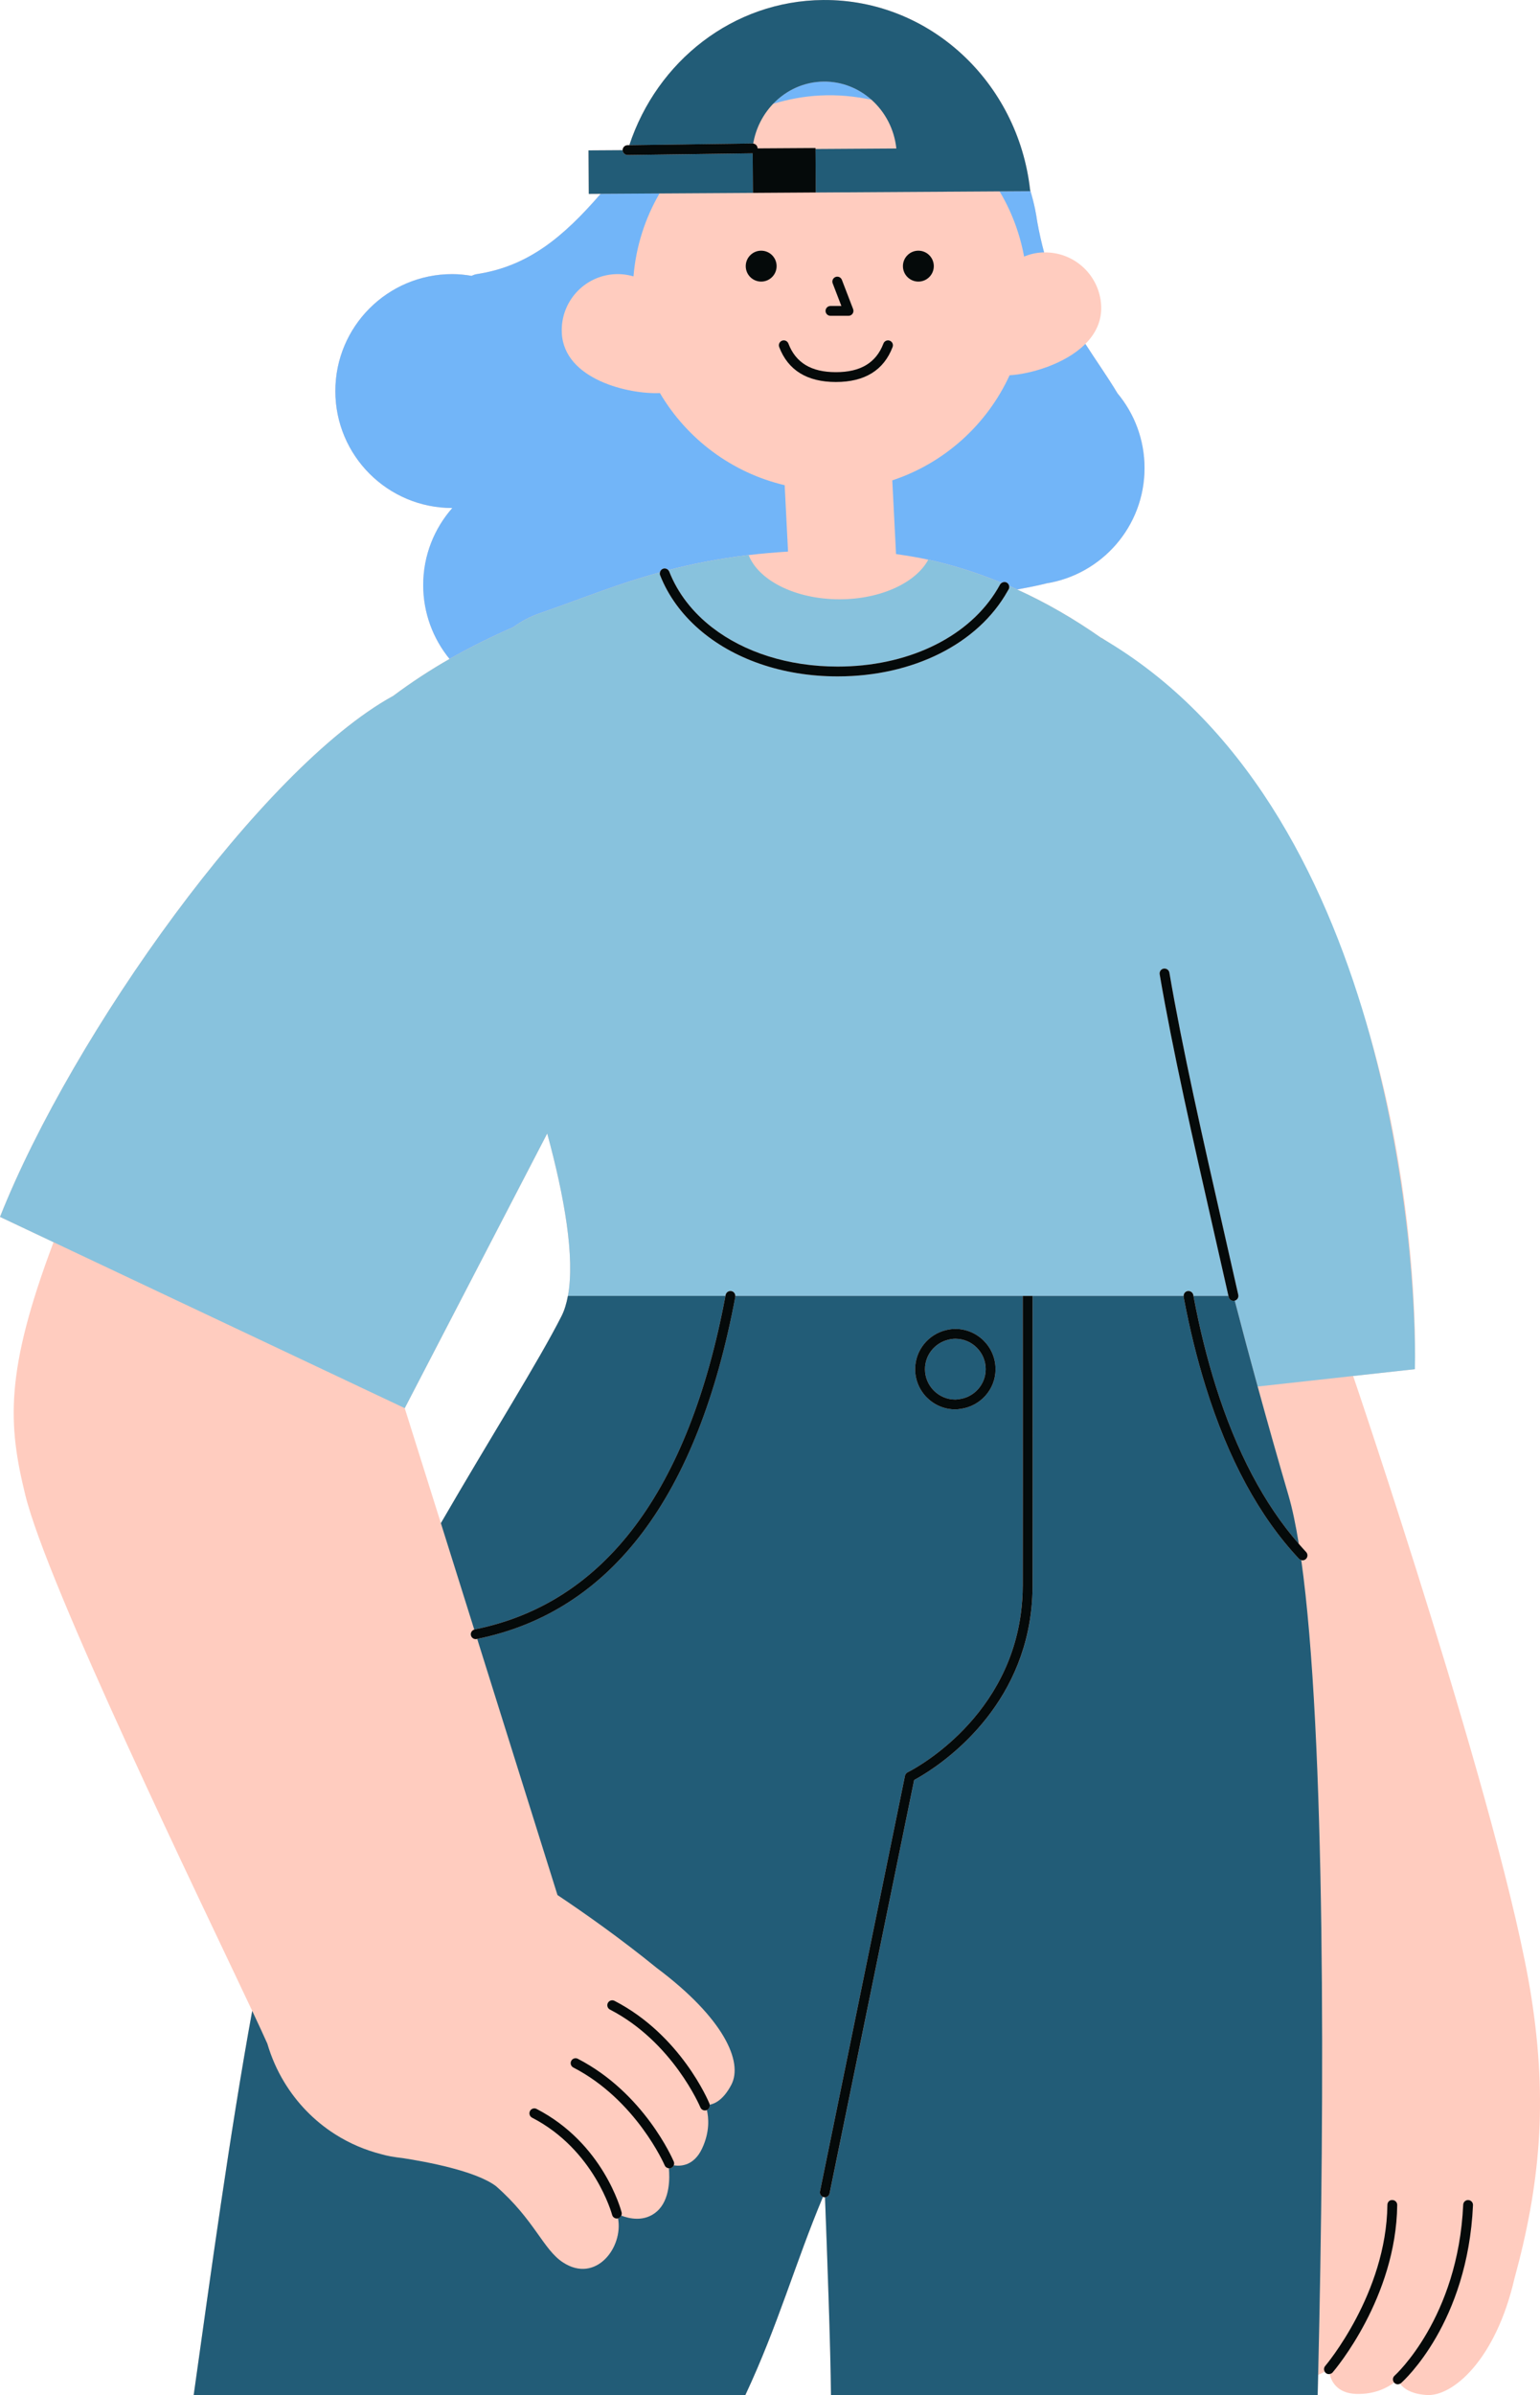<?xml version="1.0" encoding="UTF-8" standalone="no"?>
<svg
   width="380.907"
   zoomAndPan="magnify"
   viewBox="0 0 285.68 443.962"
   height="591.949"
   preserveAspectRatio="xMidYMid"
   version="1.0"
   id="svg91"
   xmlns="http://www.w3.org/2000/svg"
   xmlns:svg="http://www.w3.org/2000/svg">
  <defs
     id="defs24">
    <clipPath
       id="6e7befbdc5">
      <path
         d="M 57.57,66 H 344 V 510 H 57.57 Z m 0,0"
         clip-rule="nonzero"
         id="path2" />
    </clipPath>
    <clipPath
       id="b509dd9bcb">
      <path
         d="M 57.57,168 H 321 V 328 H 57.57 Z m 0,0"
         clip-rule="nonzero"
         id="path3" />
    </clipPath>
  </defs>
  <g
     clip-path="url(#6e7befbdc5)"
     id="g25"
     transform="translate(-57.57,-66.038)">
    <path
       fill="#ffccbf"
       d="m 341.652,436.273 c -5.211,-33.344 -33.066,-115.176 -33.066,-115.176 l 11.453,-1.262 c 0,0 2.277,-57.848 -26.273,-102.629 -1.43,-2.246 -2.949,-4.457 -4.539,-6.625 -7.281,-9.938 -16.266,-19.008 -27.371,-26.336 v 0.035 c -5.027,-3.531 -10.227,-6.535 -15.59,-8.969 2.027,-0.367 3.789,-0.727 5.188,-1.07 0.066,-0.016 0.129,-0.039 0.195,-0.055 10.332,-1.652 18.238,-10.582 18.238,-21.383 0,-5.277 -1.891,-10.113 -5.023,-13.871 -0.004,-0.004 -0.008,-0.012 -0.008,-0.016 -1.914,-3.18 -3.961,-6.039 -5.938,-9.129 1.871,-1.875 3.07,-4.227 2.926,-7.102 -0.289,-5.625 -4.992,-9.965 -10.586,-9.855 -0.465,-1.738 -0.891,-3.602 -1.258,-5.617 -0.117,-0.828 -0.258,-1.652 -0.426,-2.461 -0.246,-1.195 -0.559,-2.367 -0.91,-3.523 -2.238,-19.934 -18.621,-35.34 -38.387,-35.191 -16.73,0.125 -30.832,11.367 -35.965,26.914 l -0.34,0.004 c -0.504,0.008 -0.902,0.418 -0.898,0.914 l -6.332,0.039 0.051,8.07 2.207,-0.016 c -6.988,8.066 -13.477,13.434 -22.961,14.883 -0.375,0.055 -0.684,0.18 -0.98,0.324 -1.172,-0.199 -2.371,-0.324 -3.602,-0.324 -11.973,0 -21.68,9.707 -21.68,21.68 0,11.973 9.707,21.68 21.68,21.68 0.004,0 0.008,-0.004 0.016,-0.004 -3.352,3.816 -5.395,8.805 -5.395,14.281 0,5.199 1.832,9.965 4.883,13.699 -3.473,1.98 -6.992,4.262 -10.539,6.914 v -0.019 c -24.223,13.336 -59.375,62.551 -72.852,96.531 L 67.5,296.301 c -9.066,24.055 -8.441,33.809 -5.234,46.867 4.16,16.934 32.141,74.48 42.086,95.609 C 100.223,461.383 96.629,487.754 93.5,510 h 102.336 c 6.109,-13.035 9.277,-24.551 14.398,-36.742 0.051,0.023 0.098,0.055 0.156,0.066 0.062,0.012 0.121,0.016 0.184,0.016 0.012,0 0.023,-0.004 0.035,-0.004 0.352,9.191 1.047,28.246 1.109,36.664 H 302 c 0.031,-1.23 0.062,-2.484 0.094,-3.73 0.48,-0.215 0.898,-0.426 1.227,-0.605 0.047,0.082 0.102,0.164 0.18,0.23 0.172,0.148 0.383,0.219 0.594,0.219 0.043,0 0.082,-0.019 0.125,-0.027 0.305,1.301 1.344,3.594 4.961,3.699 3.586,0.105 5.93,-1.285 7.004,-2.109 0.004,0.004 0.004,0.012 0.008,0.016 C 316.375,507.895 316.625,508 316.875,508 c 0.141,0 0.277,-0.047 0.41,-0.113 0.57,0.789 1.902,1.898 4.941,2.102 4.793,0.32 12.777,-6.449 16.266,-21.523 4.75,-17.316 6.211,-32.684 3.16,-52.191 z M 159.082,276.152 c 3.168,11.652 5.176,22.949 3.836,30.105 -0.262,1.398 -0.637,2.656 -1.168,3.711 -4.305,8.496 -13.027,22.242 -22.395,38.41 -2.637,-8.391 -4.984,-15.859 -6.703,-21.312 z m 0,0"
       fill-opacity="1"
       fill-rule="nonzero"
       id="path25" />
  </g>
  <path
     fill="#ef9d63"
     d="m 228.488,140.622 c 0,0 -0.25,0.047 -0.676,0.18 1.387,1.172 2.684,2.414 3.844,3.742 -7.281,-9.938 -16.266,-19.008 -27.371,-26.336 v 0.035 c 8.582,6.027 16.672,13.555 24.203,22.379 z m 0,0"
     fill-opacity="1"
     fill-rule="nonzero"
     id="path26" />
  <path
     fill="#fd475d"
     d="m 185.43,35.474 5.699,-0.035 c -0.008,-0.082 -0.027,-0.164 -0.039,-0.246 0.355,1.152 0.664,2.324 0.914,3.52 0,0 0,0.004 0,0.004 0.168,0.809 0.305,1.633 0.426,2.461 0.367,2.016 0.789,3.879 1.258,5.613 -0.109,0.004 -0.219,-0.004 -0.332,0 -1.195,0.062 -2.328,0.332 -3.379,0.762 -0.812,-4.355 -2.359,-8.434 -4.547,-12.078 z M 143.414,19.247 c 2.781,-0.836 5.691,-1.395 8.723,-1.547 3.285,-0.168 6.477,0.145 9.547,0.801 -2.379,-2.125 -5.469,-3.406 -8.852,-3.379 -3.691,0.027 -7.012,1.605 -9.418,4.125 z m 63.879,53.648 c -0.004,-0.004 -0.004,-0.012 -0.008,-0.016 -1.914,-3.18 -3.961,-6.043 -5.938,-9.129 -3.766,3.77 -10.258,5.598 -14.059,5.812 -4.191,9.125 -12.039,16.262 -21.762,19.484 l 0.695,13.66 c 2.008,0.281 4.004,0.609 5.98,1.039 4.645,1.012 9.184,2.469 13.625,4.293 0.273,-0.176 0.625,-0.211 0.922,-0.051 0.242,0.133 0.395,0.359 0.449,0.609 0.504,0.215 1,0.449 1.5,0.676 2.023,-0.367 3.785,-0.727 5.188,-1.07 0.062,-0.016 0.125,-0.039 0.191,-0.055 10.336,-1.652 18.242,-10.582 18.242,-21.383 0,-5.277 -1.891,-10.113 -5.027,-13.871 z m -84.871,-0.035 c -5.691,0.262 -17.766,-2.473 -18.203,-11.125 -0.293,-5.734 4.121,-10.621 9.855,-10.914 1.199,-0.059 2.352,0.094 3.441,0.414 0.461,-5.555 2.148,-10.777 4.832,-15.375 l -10.918,0.066 c -6.988,8.066 -13.477,13.434 -22.961,14.883 -0.375,0.055 -0.688,0.18 -0.98,0.324 -1.172,-0.199 -2.371,-0.324 -3.605,-0.324 -11.973,0 -21.676,9.703 -21.676,21.68 0,11.973 9.703,21.676 21.676,21.676 0.008,0 0.012,0 0.019,0 -3.352,3.816 -5.398,8.805 -5.398,14.281 0,5.195 1.836,9.965 4.887,13.699 4.004,-2.281 7.949,-4.191 11.812,-5.883 1.473,-1.066 3.113,-1.961 4.98,-2.594 4.906,-1.699 9.562,-3.516 14.535,-5.203 0.019,-0.008 0.035,-0.012 0.051,-0.019 h 0.004 c 2.445,-0.828 4.98,-1.621 7.652,-2.352 0.066,-0.289 0.25,-0.543 0.543,-0.66 0.363,-0.141 0.762,-0.027 1.008,0.25 4.449,-1.152 9.309,-2.133 14.898,-2.793 2.305,-0.273 4.746,-0.488 7.312,-0.648 l -0.625,-12.305 c -9.793,-2.312 -18.125,-8.562 -23.141,-17.078 z m 0,0"
     fill-opacity="1"
     fill-rule="nonzero"
     id="path27"
     style="fill:#72b5f8;fill-opacity:1" />
  <g
     clip-path="url(#b509dd9bcb)"
     id="g28"
     style="fill:#88c2dd;fill-opacity:1"
     transform="translate(-57.57,-66.038)">
    <path
       fill="#f9cc88"
       d="m 320.039,319.836 -11.453,1.262 -17.711,1.953 c -1.422,-5.172 -2.852,-10.508 -4.254,-15.918 0.469,-0.125 0.766,-0.594 0.66,-1.074 -0.941,-4.18 -1.898,-8.383 -2.852,-12.574 -3.699,-16.254 -7.523,-33.059 -9.93,-47.16 -0.086,-0.484 -0.539,-0.801 -1.016,-0.742 -0.012,0 -0.027,-0.004 -0.039,-0.004 -0.496,0.086 -0.828,0.559 -0.746,1.051 2.418,14.152 6.25,30.984 9.953,47.258 0.938,4.125 1.879,8.258 2.801,12.371 h -6.488 c -0.012,-0.059 -0.023,-0.113 -0.035,-0.168 -0.09,-0.496 -0.578,-0.812 -1.062,-0.73 -0.438,0.082 -0.723,0.469 -0.723,0.898 h -83.176 c 0,-0.43 -0.289,-0.816 -0.727,-0.898 -0.496,-0.082 -0.969,0.234 -1.062,0.73 -0.012,0.059 -0.023,0.109 -0.035,0.168 h -29.227 c 1.34,-7.156 -0.668,-18.457 -3.836,-30.109 L 132.652,327.062 67.5,296.297 l -9.93,-4.688 c 13.477,-33.98 48.629,-83.195 72.852,-96.531 v 0.019 c 3.547,-2.652 7.066,-4.934 10.539,-6.914 4.004,-2.281 7.949,-4.191 11.812,-5.883 1.473,-1.066 3.113,-1.961 4.98,-2.594 4.906,-1.699 9.562,-3.516 14.535,-5.203 0.019,-0.008 0.035,-0.012 0.051,-0.019 l 0.004,0.004 c 2.445,-0.832 4.98,-1.625 7.652,-2.355 -0.035,0.168 -0.043,0.348 0.027,0.523 1.5,3.816 3.969,7.168 7.145,9.953 6.309,5.535 15.465,8.809 25.793,8.809 14.012,0 26.031,-6.043 31.512,-15.789 0.07,-0.125 0.148,-0.242 0.219,-0.367 0.105,-0.199 0.121,-0.422 0.078,-0.625 0.5,0.215 0.996,0.449 1.496,0.676 5.363,2.434 10.559,5.438 15.59,8.969 53.056,30.768 58.636,114.18 58.184,135.555 z M 189.691,182.355 c 5.91,4.574 14.105,7.242 23.27,7.242 12.723,0 23.691,-5.16 29.16,-13.578 0.34,-0.531 0.668,-1.07 0.965,-1.621 0.078,-0.141 0.188,-0.242 0.312,-0.32 -4.441,-1.824 -8.98,-3.281 -13.625,-4.293 -2.305,4.266 -8.801,7.34 -16.469,7.34 -8.172,0 -15.008,-3.492 -16.859,-8.195 -5.59,0.664 -10.449,1.641 -14.898,2.793 0.07,0.078 0.133,0.164 0.172,0.27 1.598,4.055 4.359,7.566 7.973,10.363 z"
       fill-opacity="1"
       fill-rule="nonzero"
       id="path28"
       style="fill:#88c2dd;fill-opacity:1" />
  </g>
  <path
     fill="#4bb096"
     d="m 171.59,253.798 c 0,-2.629 1.812,-4.82 4.246,-5.441 0.445,-0.117 0.906,-0.195 1.387,-0.195 3.105,0 5.633,2.527 5.633,5.637 0,2.883 -2.188,5.238 -4.984,5.566 -0.215,0.023 -0.426,0.066 -0.648,0.066 -3.105,0 -5.633,-2.527 -5.633,-5.633 z m -18.926,153.422 c -5.121,12.191 -8.289,23.707 -14.398,36.742 H 35.93 c 3.129,-22.242 6.727,-48.617 10.855,-71.219 1.234,2.629 2.211,4.727 2.809,6.078 0.73,2.484 1.77,4.883 3.125,7.117 2.297,3.789 5.449,7.137 9.441,9.676 2.738,1.742 5.656,2.957 8.641,3.715 0.477,0.133 1.012,0.266 1.664,0.387 0,0 0.059,0.008 0.16,0.023 0.691,0.129 1.387,0.215 2.086,0.297 4.281,0.656 13.535,2.352 17.289,5.191 7.172,6.266 8.746,11.75 12.449,14.152 6.09,3.957 11.207,-2.793 10.199,-8.172 0.004,-0.004 0.008,0 0.016,-0.004 0.277,-0.07 0.477,-0.27 0.586,-0.512 1.391,0.543 4.293,1.277 6.621,-0.777 2.461,-2.176 2.371,-6.27 2.207,-7.996 0.023,0 0.047,0.019 0.074,0.019 0.121,0 0.242,-0.019 0.355,-0.07 0.23,-0.098 0.395,-0.277 0.484,-0.492 1.348,0.215 3.734,0.062 5.23,-3.074 1.512,-3.18 1.223,-5.84 0.91,-7.184 0.391,-0.168 0.586,-0.578 0.52,-0.98 0.938,-0.172 2.551,-0.898 4.016,-3.695 2.223,-4.258 -1.418,-12.363 -13.809,-21.633 -6.688,-5.434 -13.324,-10.117 -18.441,-13.535 -3.219,-10.27 -9.098,-29.008 -14.895,-47.48 24.828,-5.023 40.941,-26.355 47.879,-63.406 0.012,-0.059 -0.004,-0.109 -0.004,-0.168 h 54.242 -0.91 c 0,0 0.035,28.707 0,53.703 -0.004,1.809 -0.137,3.531 -0.359,5.191 -2.738,20.41 -20.789,29.309 -20.988,29.402 -0.254,0.121 -0.441,0.359 -0.5,0.637 l -15.77,77.055 c -0.094,0.438 0.156,0.848 0.551,1.012 z m 17.102,-153.422 c 0,4.109 3.344,7.453 7.457,7.453 0.34,0 0.668,-0.055 0.996,-0.098 3.637,-0.496 6.461,-3.586 6.461,-7.355 0,-4.113 -3.344,-7.457 -7.457,-7.457 -0.59,0 -1.156,0.082 -1.703,0.215 -3.289,0.773 -5.754,3.719 -5.754,7.242 z m -81.695,48.23 c 24.047,-4.82 39.691,-25.617 46.504,-61.809 h -29.227 c -0.262,1.398 -0.637,2.656 -1.168,3.711 -4.305,8.496 -13.027,22.242 -22.395,38.41 1.953,6.211 4.062,12.93 6.195,19.727 0.031,-0.008 0.055,-0.031 0.09,-0.039 z M 240.938,286.177 c -0.57,-3.512 -1.199,-6.535 -1.902,-8.941 -1.82,-6.211 -3.766,-13.055 -5.73,-20.219 -1.422,-5.176 -2.852,-10.512 -4.254,-15.922 -0.012,0.004 -0.019,0.012 -0.031,0.016 -0.066,0.016 -0.133,0.019 -0.199,0.019 -0.418,0 -0.793,-0.285 -0.891,-0.711 -0.016,-0.066 -0.031,-0.133 -0.043,-0.199 h -6.492 c 1.133,6.016 2.527,11.609 4.164,16.797 3.801,12.031 8.945,21.797 15.379,29.16 z m 0.453,3.004 c -0.156,-0.043 -0.305,-0.109 -0.422,-0.238 -7.363,-7.824 -13.152,-18.531 -17.316,-31.93 -1.602,-5.148 -2.969,-10.684 -4.082,-16.625 -0.012,-0.059 0.004,-0.113 0.004,-0.168 h -28.023 c 0,0.019 0.039,28.715 0,53.707 -0.004,2.969 -0.316,5.734 -0.855,8.312 -3.727,17.691 -18.449,26.285 -21.113,27.707 l -15.684,76.629 c -0.086,0.418 -0.449,0.707 -0.859,0.723 0.355,9.191 1.051,28.246 1.109,36.664 h 90.285 c 0.031,-1.23 0.059,-2.484 0.09,-3.73 1.234,-51.625 1.379,-118.902 -3.133,-151.051 z M 111.43,35.927 l 10.918,-0.066 11.055,-0.066 52.027,-0.32 5.699,-0.035 c -0.008,-0.082 -0.027,-0.164 -0.039,-0.246 -2.238,-19.934 -18.617,-35.34 -38.387,-35.191 -16.727,0.125 -30.828,11.367 -35.961,26.914 l 2.066,-0.031 11.082,-0.152 9.723,-0.133 c 0.004,0 0.008,0 0.012,0 0.035,0 0.066,0.016 0.098,0.02 0.484,-2.852 1.805,-5.398 3.691,-7.371 2.406,-2.52 5.727,-4.098 9.418,-4.125 3.379,-0.027 6.473,1.254 8.848,3.379 2.508,2.242 4.215,5.418 4.598,9.02 l -15,0.094 0.051,8.066 -11.652,0.07 -0.047,-7.328 h -0.051 l -11.633,0.16 -10.602,0.145 -0.918,0.012 c -0.008,0 -0.012,0 -0.016,0 -0.086,0 -0.168,-0.023 -0.25,-0.051 -0.371,-0.109 -0.652,-0.438 -0.66,-0.848 0,-0.004 0,-0.004 0,-0.008 l -6.328,0.039 0.047,8.066 z m 0,0"
     fill-opacity="1"
     fill-rule="nonzero"
     id="path29"
     style="fill:#225c77;fill-opacity:1" />
  <path
     fill="#3d3d3d"
     d="m 167.5,49.333 c 0,-1.582 1.285,-2.863 2.863,-2.863 1.582,0 2.863,1.281 2.863,2.863 0,1.582 -1.281,2.863 -2.863,2.863 -1.578,0 -2.863,-1.281 -2.863,-2.863 z m -23.434,0 c 0,-1.582 -1.281,-2.863 -2.863,-2.863 -1.582,0 -2.863,1.281 -2.863,2.863 0,1.582 1.281,2.863 2.863,2.863 1.582,0 2.863,-1.281 2.863,-2.863 z m 9.992,9.207 h 3.352 c 0.301,0 0.582,-0.148 0.75,-0.395 0.172,-0.246 0.207,-0.562 0.102,-0.844 l -2.09,-5.434 c -0.184,-0.469 -0.711,-0.703 -1.176,-0.523 -0.473,0.18 -0.707,0.711 -0.527,1.18 l 1.613,4.195 h -2.023 c -0.504,0 -0.914,0.406 -0.914,0.91 0,0.504 0.41,0.91 0.914,0.91 z m -7.809,5.141 c -0.18,-0.473 -0.707,-0.711 -1.176,-0.527 -0.469,0.18 -0.707,0.703 -0.527,1.176 1.641,4.301 5.18,6.48 10.52,6.48 5.34,0 8.879,-2.18 10.516,-6.48 0.18,-0.473 -0.055,-0.996 -0.527,-1.176 -0.465,-0.18 -0.996,0.055 -1.172,0.527 -1.363,3.57 -4.246,5.305 -8.816,5.305 -4.57,0 -7.453,-1.734 -8.816,-5.305 z m -14.129,52.637 c -3.613,-2.797 -6.375,-6.309 -7.973,-10.367 -0.039,-0.102 -0.102,-0.188 -0.172,-0.266 -0.246,-0.277 -0.645,-0.391 -1.008,-0.246 -0.293,0.113 -0.477,0.367 -0.543,0.656 -0.035,0.168 -0.043,0.348 0.027,0.523 1.5,3.816 3.969,7.168 7.145,9.953 6.309,5.535 15.465,8.809 25.793,8.809 14.012,0 26.031,-6.043 31.512,-15.789 0.07,-0.125 0.148,-0.242 0.219,-0.367 0.105,-0.199 0.121,-0.422 0.078,-0.625 -0.059,-0.25 -0.207,-0.477 -0.449,-0.609 -0.301,-0.164 -0.652,-0.125 -0.922,0.051 -0.125,0.078 -0.238,0.18 -0.312,0.32 -0.301,0.551 -0.625,1.09 -0.969,1.621 -5.465,8.418 -16.434,13.578 -29.156,13.578 -9.164,0 -17.359,-2.668 -23.27,-7.242 z m 95.766,123.902 c 0.012,0.066 0.027,0.133 0.043,0.199 0.098,0.426 0.473,0.711 0.891,0.711 0.066,0 0.133,-0.004 0.199,-0.019 0.012,-0.004 0.019,-0.012 0.031,-0.016 0.469,-0.121 0.766,-0.594 0.66,-1.074 -0.941,-4.18 -1.898,-8.383 -2.852,-12.574 -3.699,-16.25 -7.523,-33.059 -9.93,-47.16 -0.086,-0.484 -0.539,-0.801 -1.016,-0.742 -0.012,0 -0.027,-0.004 -0.039,0 -0.496,0.082 -0.828,0.555 -0.746,1.051 2.418,14.148 6.25,30.98 9.953,47.258 0.941,4.125 1.883,8.258 2.805,12.367 z m -36.336,0 h -1.82 c 0,0 0.035,28.707 0,53.703 -0.004,1.809 -0.137,3.531 -0.359,5.191 -2.738,20.41 -20.789,29.309 -20.988,29.402 -0.254,0.121 -0.441,0.359 -0.5,0.637 l -15.77,77.055 c -0.09,0.438 0.156,0.848 0.551,1.012 0.055,0.019 0.102,0.055 0.156,0.066 0.062,0.012 0.125,0.016 0.184,0.016 0.012,0 0.023,-0.004 0.035,-0.004 0.41,-0.016 0.773,-0.305 0.855,-0.723 l 15.688,-76.629 c 2.664,-1.422 17.387,-10.016 21.109,-27.707 0.543,-2.578 0.855,-5.344 0.859,-8.312 0.039,-24.992 0,-53.688 0,-53.707 z m -6.871,13.578 c 0,3.77 -2.824,6.859 -6.461,7.355 -0.328,0.043 -0.656,0.098 -0.996,0.098 -4.113,0 -7.457,-3.344 -7.457,-7.453 0,-3.523 2.465,-6.469 5.754,-7.246 0.547,-0.129 1.113,-0.215 1.703,-0.215 4.113,0.004 7.457,3.348 7.457,7.461 z m -1.824,0 c 0,-3.109 -2.527,-5.637 -5.633,-5.637 -0.48,0 -0.941,0.078 -1.387,0.195 -2.434,0.621 -4.246,2.812 -4.246,5.441 0,3.105 2.527,5.633 5.633,5.633 0.223,0 0.434,-0.043 0.648,-0.066 2.797,-0.328 4.984,-2.684 4.984,-5.566 z m -47.184,-14.473 c -0.496,-0.086 -0.969,0.23 -1.062,0.727 -0.012,0.059 -0.023,0.109 -0.035,0.168 -6.812,36.188 -22.457,56.988 -46.504,61.809 -0.031,0.008 -0.059,0.031 -0.09,0.039 -0.438,0.141 -0.719,0.574 -0.625,1.035 0.086,0.434 0.469,0.734 0.895,0.734 0.059,0 0.117,-0.008 0.18,-0.019 0.031,-0.008 0.059,-0.016 0.094,-0.023 24.828,-5.023 40.941,-26.355 47.879,-63.406 0.012,-0.055 -0.004,-0.109 -0.004,-0.168 0,-0.43 -0.289,-0.812 -0.727,-0.895 z m 105.266,46.852 c -6.434,-7.363 -11.578,-17.129 -15.379,-29.16 -1.637,-5.188 -3.031,-10.781 -4.164,-16.797 -0.012,-0.055 -0.023,-0.109 -0.031,-0.168 -0.094,-0.496 -0.582,-0.812 -1.062,-0.727 -0.438,0.082 -0.727,0.465 -0.727,0.895 0,0.059 -0.016,0.109 -0.004,0.168 1.113,5.941 2.48,11.477 4.082,16.625 4.164,13.398 9.953,24.105 17.316,31.93 0.117,0.129 0.266,0.195 0.422,0.238 0.078,0.023 0.16,0.051 0.238,0.051 0.227,0 0.449,-0.082 0.625,-0.25 0.367,-0.344 0.387,-0.922 0.039,-1.289 -0.461,-0.488 -0.906,-1.004 -1.355,-1.516 z M 99.539,390.919 c -0.449,-0.23 -0.996,-0.055 -1.227,0.395 -0.23,0.445 -0.055,0.996 0.391,1.227 11.586,5.98 14.816,17.895 14.848,18.012 0.105,0.41 0.477,0.684 0.879,0.684 0.07,0 0.145,-0.012 0.215,-0.027 0.008,-0.004 0.012,-0.004 0.016,-0.004 0.277,-0.07 0.48,-0.27 0.59,-0.512 0.082,-0.184 0.117,-0.391 0.062,-0.598 -0.133,-0.52 -3.445,-12.809 -15.773,-19.176 z m 7.656,-9.293 c -0.449,-0.234 -0.996,-0.059 -1.227,0.391 -0.234,0.445 -0.059,0.996 0.391,1.227 11.66,6.02 16.898,18.023 16.953,18.145 0.137,0.316 0.438,0.5 0.762,0.531 0.027,0 0.047,0.019 0.074,0.019 0.121,0 0.242,-0.019 0.359,-0.07 0.227,-0.098 0.395,-0.277 0.48,-0.492 0.094,-0.219 0.102,-0.469 0,-0.703 -0.223,-0.52 -5.535,-12.723 -17.793,-19.047 z m 6.797,-10.742 c -0.449,-0.23 -0.996,-0.055 -1.23,0.395 -0.23,0.445 -0.055,0.996 0.395,1.227 11.652,6.016 16.719,18.012 16.77,18.129 0.145,0.352 0.484,0.566 0.844,0.566 0.113,0 0.23,-0.023 0.348,-0.07 0.004,-0.004 0.008,-0.008 0.012,-0.008 0.391,-0.172 0.586,-0.578 0.52,-0.984 -0.012,-0.066 -0.012,-0.133 -0.039,-0.195 -0.211,-0.52 -5.355,-12.727 -17.617,-19.059 z m 144.301,36.926 c -0.551,-0.031 -0.918,0.395 -0.922,0.902 -0.188,16.445 -11.426,29.727 -11.539,29.859 -0.262,0.305 -0.277,0.727 -0.082,1.055 0.047,0.082 0.102,0.164 0.18,0.23 0.172,0.145 0.383,0.219 0.594,0.219 0.043,0 0.086,-0.019 0.129,-0.027 0.211,-0.027 0.414,-0.113 0.562,-0.289 0.48,-0.559 11.781,-13.902 11.977,-31.027 0.008,-0.504 -0.395,-0.918 -0.898,-0.922 z m 14.09,0.004 c -0.016,-0.004 -0.027,-0.004 -0.039,-0.004 -0.488,0 -0.891,0.383 -0.91,0.871 -0.945,21 -12.613,31.582 -12.73,31.688 -0.375,0.328 -0.406,0.895 -0.086,1.27 0.004,0.004 0.004,0.012 0.008,0.016 0.179,0.203 0.429,0.309 0.679,0.309 0.145,0 0.281,-0.047 0.41,-0.113 0.066,-0.035 0.137,-0.062 0.195,-0.117 0.504,-0.441 12.359,-11.156 13.34,-32.969 0.023,-0.504 -0.363,-0.93 -0.867,-0.949 z M 116.164,28.692 c 0.078,0.023 0.16,0.047 0.25,0.047 0.004,0 0.008,0 0.012,0 l 0.922,-0.012 10.598,-0.145 11.633,-0.16 h 0.051 l 0.047,7.332 11.652,-0.074 -0.047,-8.066 -0.004,-0.176 -10.742,0.066 c 0,-0.004 0,-0.004 0,-0.008 -0.004,-0.465 -0.363,-0.828 -0.812,-0.879 -0.031,-0.004 -0.062,-0.02 -0.098,-0.02 -0.004,0 -0.008,0 -0.012,0 l -9.723,0.133 -11.082,0.152 -2.066,0.031 -0.344,0.004 c -0.5,0.008 -0.898,0.418 -0.898,0.914 0,0.004 0,0.008 0,0.008 0.008,0.41 0.289,0.742 0.664,0.852 z m 0,0"
     fill-opacity="1"
     fill-rule="nonzero"
     id="path30"
     style="fill:#050a0a;fill-opacity:1" />
</svg>
